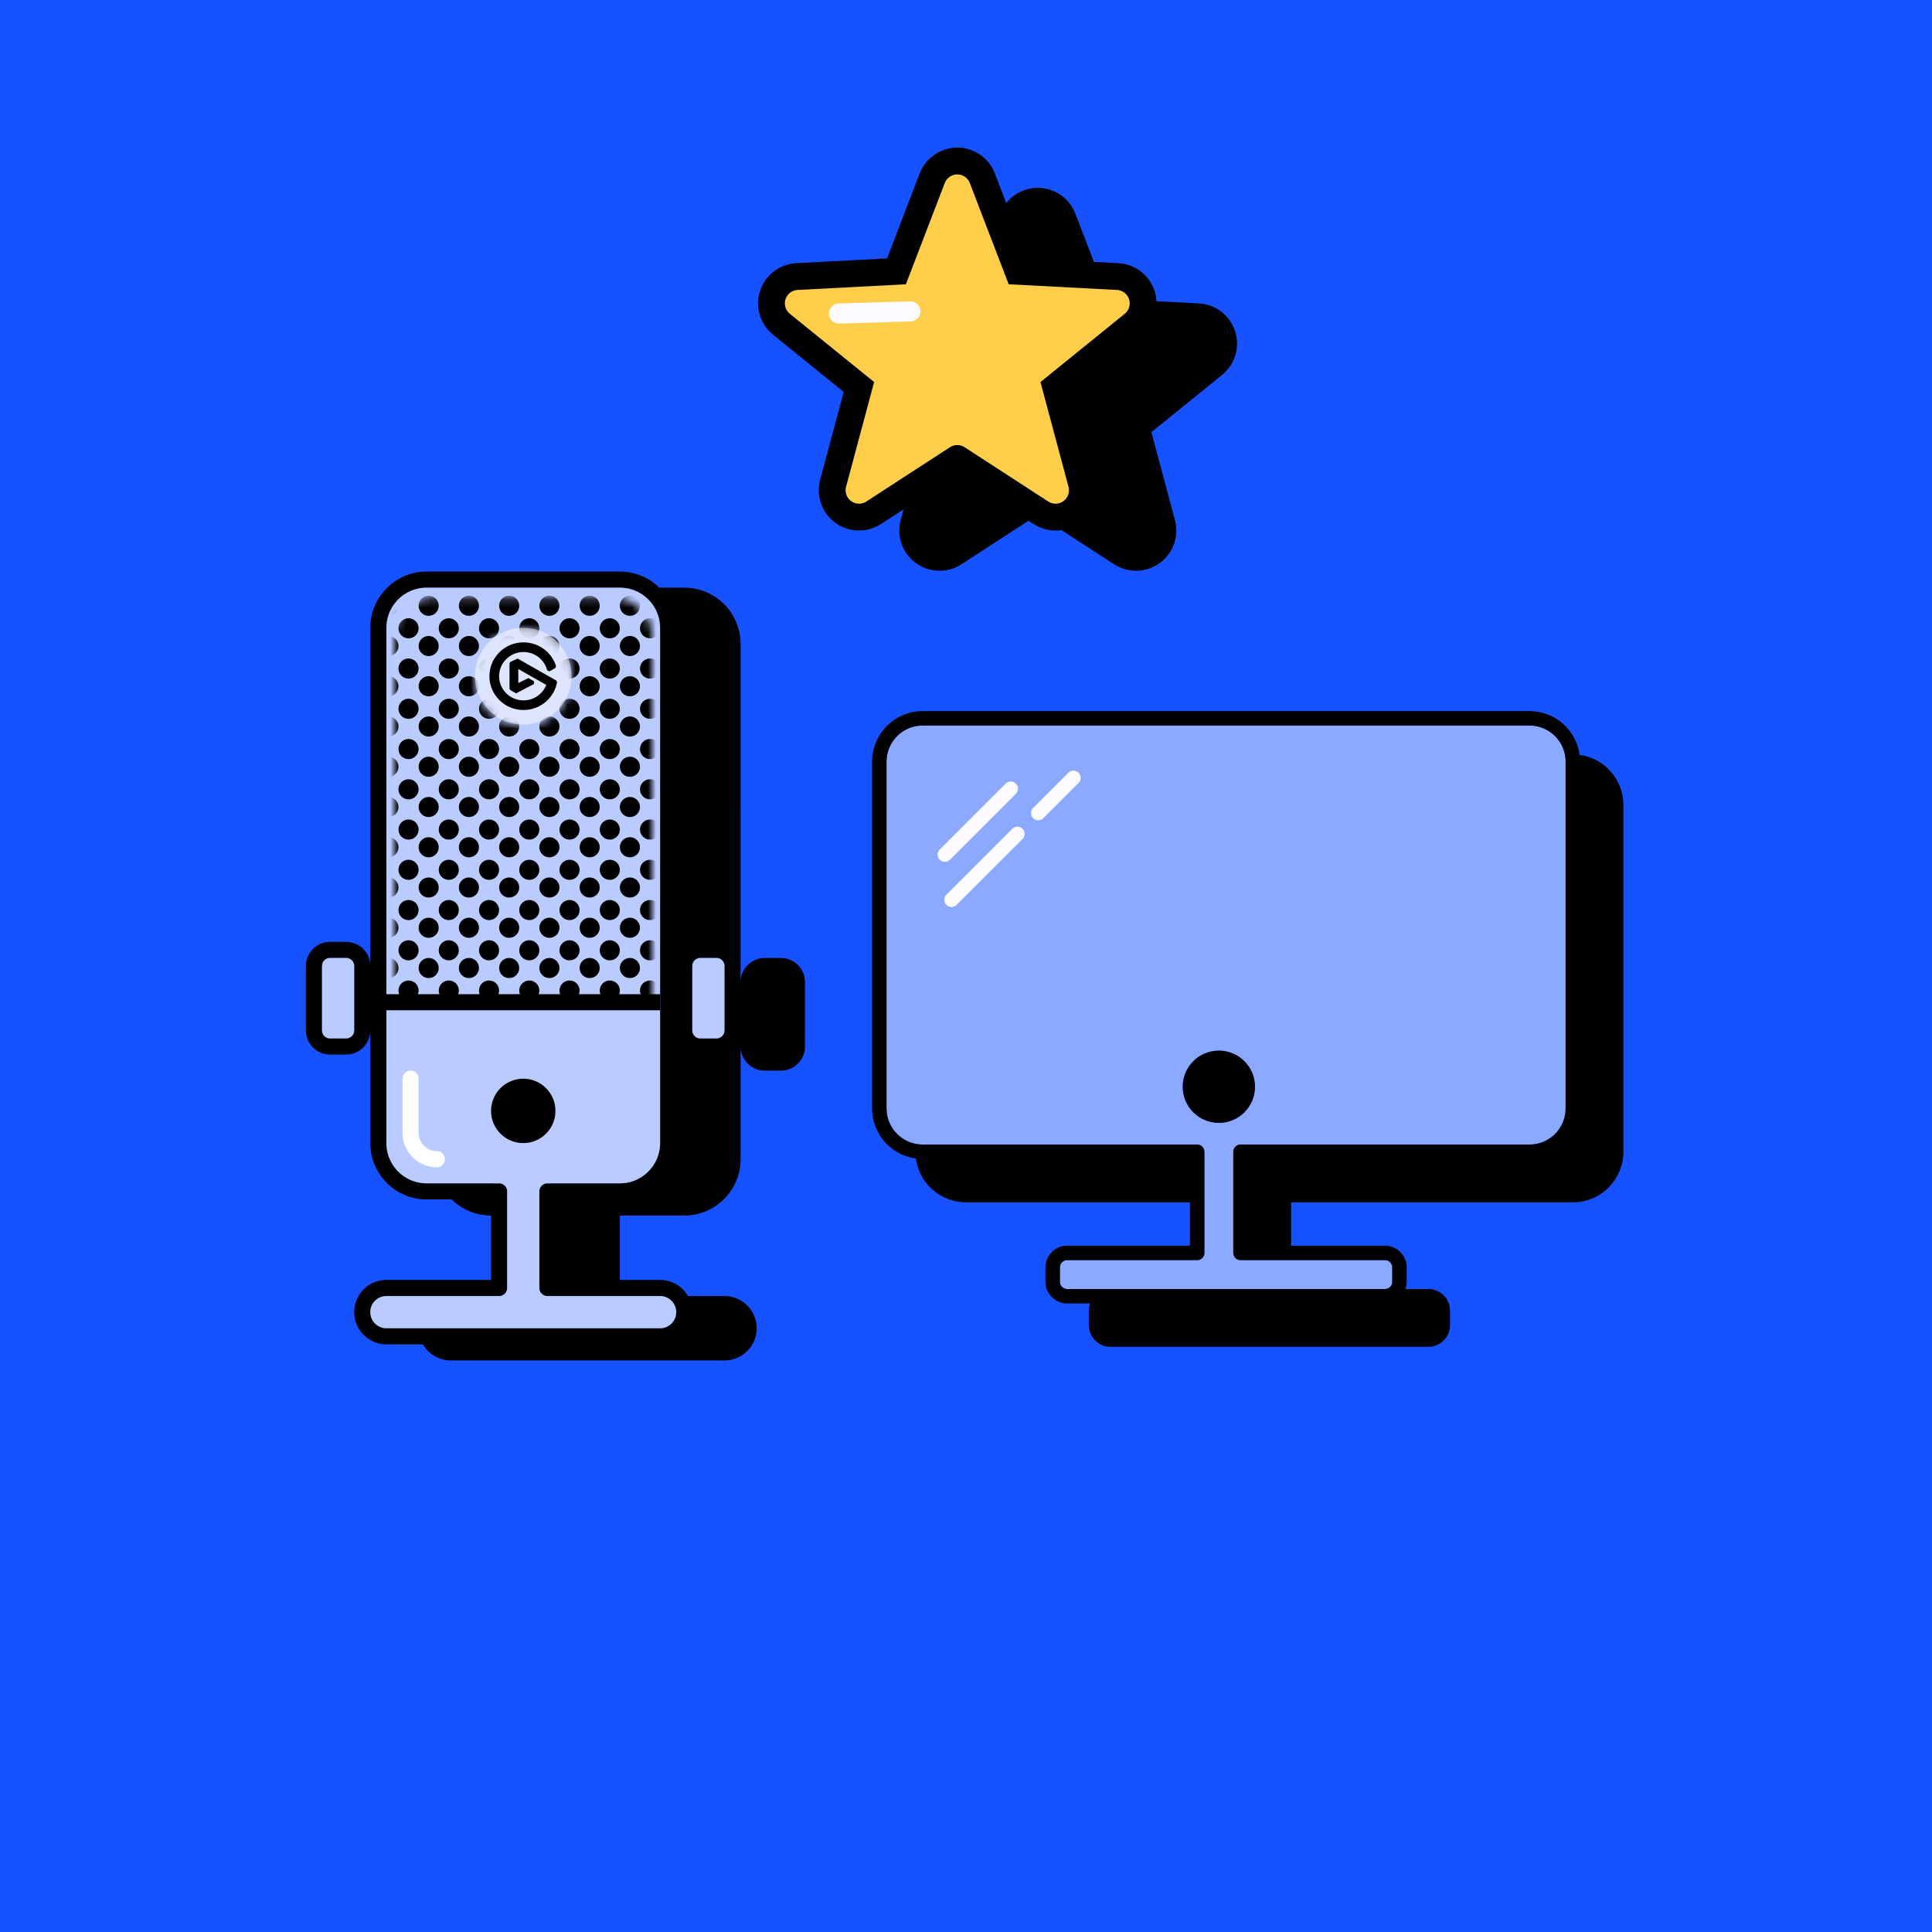 <svg xmlns="http://www.w3.org/2000/svg" xmlns:xlink="http://www.w3.org/1999/xlink" viewBox="0 0 144 144">
    <rect id="background" width="144" height="144" x="0" y="0" fill="#1652FF" fill-rule="nonzero" />
    <defs>
        <g fill="#000" id="grid">
            <use xlink:href="#dot" transform="translate(31)" />
            <use xlink:href="#dot" transform="translate(26)" />
            <use xlink:href="#dot" transform="translate(21)" />
            <use xlink:href="#dot" transform="translate(16)" />
            <use xlink:href="#dot" transform="translate(11)" />
            <use xlink:href="#dot" transform="translate(6)" />
            <use xlink:href="#dot" transform="translate(1)" />
        </g>
        <g id="bigGrid">
            <use xlink:href="#grid" />
            <use xlink:href="#grid" transform="translate(0 5)" />
            <use xlink:href="#grid" transform="translate(0 10)" />
            <use xlink:href="#grid" transform="translate(0 15)" />
            <use xlink:href="#grid" transform="translate(0 20)" />
            <use xlink:href="#grid" transform="translate(0 25)" />
            <use xlink:href="#grid" transform="translate(0 30)" />
            <use xlink:href="#grid" transform="translate(0 35)" />
            <use xlink:href="#grid" transform="translate(0 40)" />
            <use xlink:href="#grid" transform="translate(0 45)" />
        </g>
        <circle id="dot" cx="1.25" cy="1.25" r="1.25" />
        <path id="clipMask" d="M30 .2l.329.011c2.562.166 4.599 2.263 4.669 4.85L35 5.2v63l-.011.329c-.166 2.562-2.263 4.599-4.85 4.669L30 73.2h-8l-.18.016a1 1 0 00-.817.903L21 74.2v12l.016.18c.08.441.449.78.903.817L22 87.2h14l.233.013C37.228 87.329 38 88.174 38 89.2c0 1.071-.842 1.946-1.9 1.998L36 91.2H2l-.233-.013C.772 91.071 0 90.226 0 89.2c0-1.071.842-1.946 1.9-1.998L2 87.2h14l.18-.016c.441-.08.78-.449.817-.903L17 86.2v-12l-.016-.18a1 1 0 00-.903-.817L16 73.2H8l-.329-.011c-2.562-.166-4.599-2.263-4.669-4.85L3 68.2v-63l.011-.329C3.177 2.309 5.274.273 7.861.202L8 .2h22zm-11 4c-3.314 0-6 2.686-6 6s2.686 6 6 6 6-2.686 6-6-2.686-6-6-6z" />
    </defs>
    <g id="icon" transform="scale(.6) translate(38,71)" fill="none" fill-rule="evenodd" stroke="none" stroke-width="1">
        <path id="body-shadow" fill="#000" fill-rule="nonzero" d="M39,0 C40.852,0 42.536,0.719 43.788,1.894 L43.899,2 L43.899,2 L47,2 C50.737,2 53.79,4.929 53.99,8.616 L54,9 L53.999,48.989 L54,49 L54,50.977 L54.002,50.884 C54.06,49.377 55.228,48.155 56.711,48.014 L57,48 L59,48 C60.559,48 61.841,49.19 61.986,50.711 L62,51 L62,59 C62,60.559 60.81,61.841 59.289,61.986 L59,62 L57,62 C55.441,62 54.159,60.81 54.014,59.289 L54,59 L54,73 C54,76.737 51.071,79.79 47.384,79.99 L47,80 L39,80 L39,88 L31,88 L44,88 C45.437,88 46.697,88.758 47.402,89.896 L47.465,90 L52,90 C54.003,90 55.663,91.473 55.954,93.394 L55.989,93.701 L56,94 C56,96.109 54.368,97.836 52.299,97.989 L52,98 L18,98 C16.519,98 15.227,97.196 14.535,96 L10,96 C7.791,96 6,94.209 6,92 C6,89.891 7.632,88.164 9.701,88.011 L10,88 L23,88 L23,80 C21.093,80 19.364,79.237 18.101,78 L15,78 C11.392,78 8.421,75.27 8.041,71.763 L8.01,71.384 L8,71 L8,57 C8,58.559 6.81,59.841 5.289,59.986 L5,60 L3,60 C1.441,60 0.159,58.81 0.014,57.289 L0,57 L0,49 C0,47.441 1.19,46.159 2.711,46.014 L3,46 L5,46 C6.559,46 7.841,47.19 7.986,48.711 L8,48.999 L8,7 C8,3.263 10.929,0.21 14.616,0.01 L15,0 L39,0 Z M39,2 L15,2 L14.861,2.002 C12.274,2.073 10.177,4.109 10.011,6.671 L10.011,6.671 L10,7 L10,71 L10.002,71.139 C10.073,73.726 12.109,75.823 14.671,75.989 L14.671,75.989 L15,76 L24,76 L24.081,76.003 C24.535,76.04 24.904,76.38 24.984,76.82 L24.984,76.82 L25,77 L25,89 L24.997,89.081 C24.96,89.535 24.62,89.904 24.18,89.984 L24.18,89.984 L24,90 L10,90 L9.9,90.002 C8.842,90.054 8,90.929 8,92 C8,93.026 8.772,93.871 9.767,93.987 L9.767,93.987 L10,94 L44,94 L44.1,93.998 C45.158,93.946 46,93.071 46,92 C46,90.974 45.228,90.129 44.233,90.013 L44.233,90.013 L44,90 L30,90 L29.919,89.997 C29.465,89.96 29.096,89.62 29.016,89.18 L29.016,89.18 L29,89 L29,77 L29.003,76.919 C29.04,76.465 29.38,76.096 29.82,76.016 L29.82,76.016 L30,76 L39,76 L39.139,75.998 C41.726,75.927 43.823,73.891 43.989,71.329 L43.989,71.329 L44,71 L44,7 L43.998,6.861 C43.927,4.274 41.891,2.177 39.329,2.011 L39.329,2.011 L39,2 Z M5,48 L3,48 L2.919,48.003 C2.465,48.04 2.096,48.38 2.016,48.82 L2.016,48.82 L2,49 L2,57 L2.003,57.081 C2.04,57.535 2.38,57.904 2.82,57.984 L2.82,57.984 L3,58 L5,58 L5.081,57.997 C5.535,57.96 5.904,57.62 5.984,57.18 L5.984,57.18 L6,57 L6,49 L5.997,48.919 C5.96,48.465 5.62,48.096 5.18,48.016 L5.18,48.016 L5,48 Z M51,48 L49,48 L48.919,48.003 C48.465,48.04 48.096,48.38 48.016,48.82 L48.016,48.82 L48,49 L48,57 L48.003,57.081 C48.04,57.535 48.38,57.904 48.82,57.984 L48.82,57.984 L49,58 L51,58 L51.081,57.997 C51.535,57.96 51.904,57.62 51.984,57.18 L51.984,57.18 L52,57 L52,49 L51.997,48.919 C51.96,48.465 51.62,48.096 51.18,48.016 L51.18,48.016 L51,48 Z" />
        <path id="wave-fill-blue" fill="#FFF" opacity="0.7" fill-rule="nonzero" d="M39 2l.329.011c2.562.166 4.599 2.263 4.669 4.85L44 7v64l-.011.329c-.166 2.562-2.263 4.599-4.85 4.669L39 76h-9l-.18.016a1 1 0 00-.817.903L29 77v12l.016.18c.08.441.449.78.903.817L30 90h14l.233.013C45.228 90.129 46 90.974 46 92c0 1.071-.842 1.946-1.9 1.998L44 94H10l-.233-.013C8.772 93.871 8 93.026 8 92c0-1.071.842-1.946 1.9-1.998L10 90h14l.18-.016c.441-.08.78-.449.817-.903L25 89V77l-.016-.18a1 1 0 00-.903-.817L24 76h-9l-.329-.011c-2.562-.166-4.599-2.263-4.669-4.85L10 71V7l.011-.329c.166-2.562 2.263-4.599 4.85-4.669L15 2h24zM5 48l.18.016c.441.08.78.449.817.903L6 49v8l-.016.18a1 1 0 01-.903.817L5 58H3l-.18-.016a1 1 0 01-.817-.903L2 57v-8l.016-.18c.08-.441.449-.78.903-.817L3 48h2zm46 0l.18.016c.441.08.78.449.817.903L52 49v8l-.016.18a1 1 0 01-.903.817L51 58h-2l-.18-.016a1 1 0 01-.817-.903L48 57v-8l.016-.18c.08-.441.449-.78.903-.817L49 48h2z" />
        <path id="Highlight" fill="#FFF" fill-rule="nonzero" d="M13 62c.491 0 .899.354.984.82L14 63v6.735C14 70.986 15.014 72 16.265 72c.552 0 1 .448 1 1s-.448 1-1 1c-2.253 0-4.098-1.747-4.255-3.961L12 69.735V63c0-.552.448-1 1-1z" />
        <path id="wave-fill-black" fill="#000" fill-rule="nonzero" d="M27 63c2.209 0 4 1.791 4 4 0 2.209-1.791 4-4 4-2.209 0-4-1.791-4-4 0-2.209 1.791-4 4-4zm17-10.5v2H10v-2h34z" />
        <g id="overlays" transform="translate(8 3)">
            <g id="dots-Clipped">
                <mask id="bodyMask" fill="#fff">
                    <use xlink:href="#clipMask" />
                </mask>
                <g id="dots" mask="url(#bodyMask)">
                    <g id="dots_grid">
                        <use xlink:href="#bigGrid" />
                        <use xlink:href="#bigGrid" transform="translate(2.5 2.8)" />
                    </g>
                </g>
            </g>
        </g>
        <circle id="dot2" fill="#FFF" opacity="0.5" cx="27" cy="13" r="6" />
        <path id="logo" fill="#000" fill-rule="nonzero" d="M27.033 8.8c.863 0 1.694.257 2.402.742.691.474 1.221 1.133 1.531 1.904.04.099.076.201.108.303l-.091.233-.717.412-.294-.124a2.979 2.979 0 00-.083-.272c-.428-1.197-1.576-2.002-2.856-2.002-1.671 0-3.03 1.348-3.03 3.004 0 1.656 1.359 3.004 3.03 3.004.65 0 1.269-.202 1.792-.583.512-.374.887-.886 1.078-1.451l-.001.002-.043.107-3.472-1.97v1.744l1.25-.623.695.394.001.347-2.22 1.157-.716-.404-.102-.174v-3.153l.101-.174.912-.409 4.792 2.721.098.21c-.173.956-.68 1.829-1.43 2.459-.762.641-1.733.994-2.734.994-1.13 0-2.193-.437-2.992-1.23-.799-.793-1.24-1.849-1.24-2.97s.441-2.177 1.24-2.97C24.84 9.237 25.903 8.8 27.033 8.8z" />
    </g>
    <g id="system" opacity="1" fill-rule="nonzero" transform="translate(65 53)">
        <path fill="#FFF" d="M49,1.077 C50.487,1.077 51.692,2.282 51.692,3.769 L51.692,29.615 C51.692,31.102 50.487,32.308 49,32.308 L27.462,32.308 C27.164,32.308 26.923,32.549 26.923,32.846 L26.923,40.385 C26.923,40.682 27.164,40.923 27.462,40.923 L38.231,40.923 C38.528,40.923 38.769,41.164 38.769,41.462 L38.769,42.538 C38.769,42.836 38.528,43.077 38.231,43.077 L14.538,43.077 C14.241,43.077 14,42.836 14,42.538 L14,41.462 C14,41.164 14.241,40.923 14.538,40.923 L24.231,40.923 C24.528,40.923 24.769,40.682 24.769,40.385 L24.769,32.846 C24.769,32.549 24.528,32.308 24.231,32.308 L3.769,32.308 C2.282,32.308 1.077,31.102 1.077,29.615 L1.077,3.769 C1.077,2.282 2.282,1.077 3.769,1.077 L49,1.077 Z M25.846,25.308 C24.359,25.308 23.154,26.513 23.154,28 C23.154,29.487 24.359,30.692 25.846,30.692 C27.333,30.692 28.538,29.487 28.538,28 C28.538,26.513 27.333,25.308 25.846,25.308 Z" opacity=".5" />
        <path id="shadow-with-outline" fill="#000" d="M49,0 C50.911,0 52.49,1.422 52.736,3.265 C54.511,3.502 55.896,4.976 55.994,6.793 L56,7 L56,32.846 C56,34.858 54.423,36.502 52.438,36.61 L52.231,36.615 L31.231,36.615 L31.231,39.846 L38.231,39.846 C39.018,39.846 39.674,40.409 39.817,41.155 L39.839,41.306 L39.846,41.462 L39.846,42.538 C39.846,42.728 39.814,42.909 39.754,43.078 L41.462,43.077 C42.249,43.077 42.904,43.64 43.048,44.385 L43.07,44.537 L43.077,44.692 L43.077,45.769 C43.077,46.609 42.436,47.299 41.617,47.377 L41.462,47.385 L17.769,47.385 C16.93,47.385 16.24,46.744 16.161,45.925 L16.154,45.769 L16.154,44.692 C16.154,44.504 16.186,44.322 16.246,44.154 L14.538,44.154 C13.699,44.154 13.009,43.513 12.93,42.694 L12.923,42.538 L12.923,41.462 C12.923,40.622 13.564,39.932 14.383,39.854 L14.538,39.846 L23.692,39.846 L23.692,36.615 L7,36.615 C5.089,36.615 3.51,35.193 3.264,33.35 C1.557,33.123 0.211,31.751 0.023,30.03 L0.006,29.822 L0,29.615 L0,3.769 C0,1.757 1.577,0.113 3.562,0.006 L3.769,0 L49,0 Z M49,1.077 L3.769,1.077 C2.342,1.077 1.174,2.188 1.083,3.592 L1.077,3.769 L1.077,29.615 C1.077,31.043 2.188,32.211 3.592,32.302 L3.769,32.308 L24.231,32.308 C24.495,32.308 24.715,32.498 24.761,32.749 L24.769,32.846 L24.769,40.385 C24.769,40.649 24.579,40.869 24.328,40.914 L24.231,40.923 L14.538,40.923 C14.274,40.923 14.054,41.114 14.009,41.365 L14,41.462 L14,42.538 C14,42.803 14.19,43.023 14.442,43.068 L14.538,43.077 L38.231,43.077 C38.495,43.077 38.715,42.886 38.761,42.635 L38.769,42.538 L38.769,41.462 C38.769,41.197 38.579,40.977 38.328,40.932 L38.231,40.923 L27.462,40.923 C27.197,40.923 26.977,40.733 26.932,40.481 L26.923,40.385 L26.923,32.846 C26.923,32.582 27.114,32.362 27.365,32.316 L27.462,32.308 L49,32.308 C50.427,32.308 51.595,31.197 51.687,29.792 L51.692,29.615 L51.692,3.769 C51.692,3.699 51.69,3.63 51.684,3.562 L51.672,3.436 L51.639,3.231 L51.604,3.081 C51.315,1.988 50.358,1.167 49.195,1.084 L49,1.077 Z M25.846,25.308 C27.333,25.308 28.538,26.513 28.538,28 C28.538,29.487 27.333,30.692 25.846,30.692 C24.359,30.692 23.154,29.487 23.154,28 C23.154,26.513 24.359,25.308 25.846,25.308 Z" />
        <path id="Highlight" fill="#FCFBFF" d="M11.214,8.773 C11.401,8.96 11.421,9.25 11.276,9.46 L11.214,9.535 L6.304,14.444 C6.094,14.655 5.753,14.655 5.542,14.444 C5.355,14.258 5.335,13.967 5.48,13.758 L5.542,13.683 L10.452,8.773 C10.662,8.563 11.003,8.563 11.214,8.773 Z M10.713,5.407 C10.9,5.594 10.921,5.884 10.775,6.094 L10.713,6.169 L5.803,11.079 C5.593,11.289 5.252,11.289 5.042,11.079 C4.855,10.892 4.834,10.602 4.979,10.392 L5.042,10.317 L9.951,5.407 C10.162,5.197 10.503,5.197 10.713,5.407 Z M15.391,4.596 C15.578,4.783 15.598,5.073 15.453,5.283 L15.391,5.358 L12.765,7.983 C12.555,8.193 12.214,8.193 12.004,7.983 C11.817,7.796 11.796,7.506 11.942,7.296 L12.004,7.221 L14.629,4.596 C14.839,4.386 15.18,4.386 15.391,4.596 Z" />
    </g>
    <path id="star_shadow" fill="#000" fill-rule="nonzero" d="M72.426,11.2 C73.176,11.488 73.776,12.063 74.098,12.795 L74.151,12.925 L75,15.136 C75.793,14.136 77.172,13.718 78.426,14.2 C79.176,14.488 79.776,15.063 80.098,15.795 L80.151,15.925 L81.531,19.518 L83.359,19.615 C84.906,19.696 86.117,20.936 86.197,22.449 L89.359,22.615 C90.938,22.698 92.168,23.988 92.201,25.544 L92.201,25.656 L92.197,25.768 C92.155,26.57 91.794,27.319 91.197,27.85 L91.09,27.942 L85.817,32.212 L87.573,38.766 C87.982,40.293 87.136,41.86 85.668,42.373 L85.559,42.409 L85.451,42.44 C84.675,42.648 83.851,42.535 83.161,42.132 L83.041,42.058 L79.115,39.51 C78.444,39.609 77.756,39.478 77.166,39.135 L77.041,39.058 L76.66,38.811 L71.66,42.058 C70.339,42.916 68.595,42.601 67.651,41.374 L67.578,41.276 L67.51,41.176 C67.073,40.502 66.925,39.684 67.095,38.903 L67.129,38.766 L67.343,37.965 L65.66,39.058 C64.339,39.916 62.595,39.601 61.651,38.374 L61.578,38.276 L61.51,38.176 C61.073,37.502 60.925,36.684 61.095,35.903 L61.129,35.766 L62.884,29.212 L57.612,24.942 C56.39,23.952 56.149,22.199 57.02,20.923 L57.093,20.82 L57.169,20.723 C57.674,20.099 58.407,19.705 59.202,19.626 L59.343,19.615 L66.118,19.259 L68.55,12.925 C69.144,11.379 70.879,10.606 72.426,11.2 Z" />
    <path id="star_fill" fill="#FFCF4B" fill-rule="nonzero" d="M71.709,13.067 C71.974,13.169 72.183,13.378 72.284,13.642 L75.182,21.188 L83.254,21.612 C83.805,21.641 84.229,22.112 84.2,22.663 C84.185,22.946 84.051,23.21 83.831,23.388 L77.55,28.475 L79.641,36.283 C79.784,36.817 79.467,37.365 78.933,37.508 C78.66,37.581 78.368,37.535 78.13,37.381 L71.895,33.333 C71.564,33.118 71.137,33.118 70.806,33.333 L64.571,37.381 C64.108,37.681 63.489,37.55 63.188,37.087 C63.034,36.849 62.987,36.557 63.061,36.283 L65.152,28.475 L58.871,23.388 C58.442,23.04 58.375,22.411 58.723,21.981 C58.901,21.761 59.165,21.627 59.448,21.612 L67.52,21.188 L70.417,13.642 C70.615,13.127 71.194,12.869 71.709,13.067 Z" />
    <path id="star_highlight" fill="#FCFBFF" fill-rule="nonzero" d="M67.835,22.462 C68.249,22.449 68.594,22.775 68.606,23.189 C68.618,23.579 68.33,23.908 67.951,23.955 L67.879,23.961 L62.553,24.117 C62.139,24.129 61.793,23.804 61.781,23.39 C61.77,23 62.058,22.671 62.437,22.623 L62.509,22.618 L67.835,22.462 Z" />
</svg>
